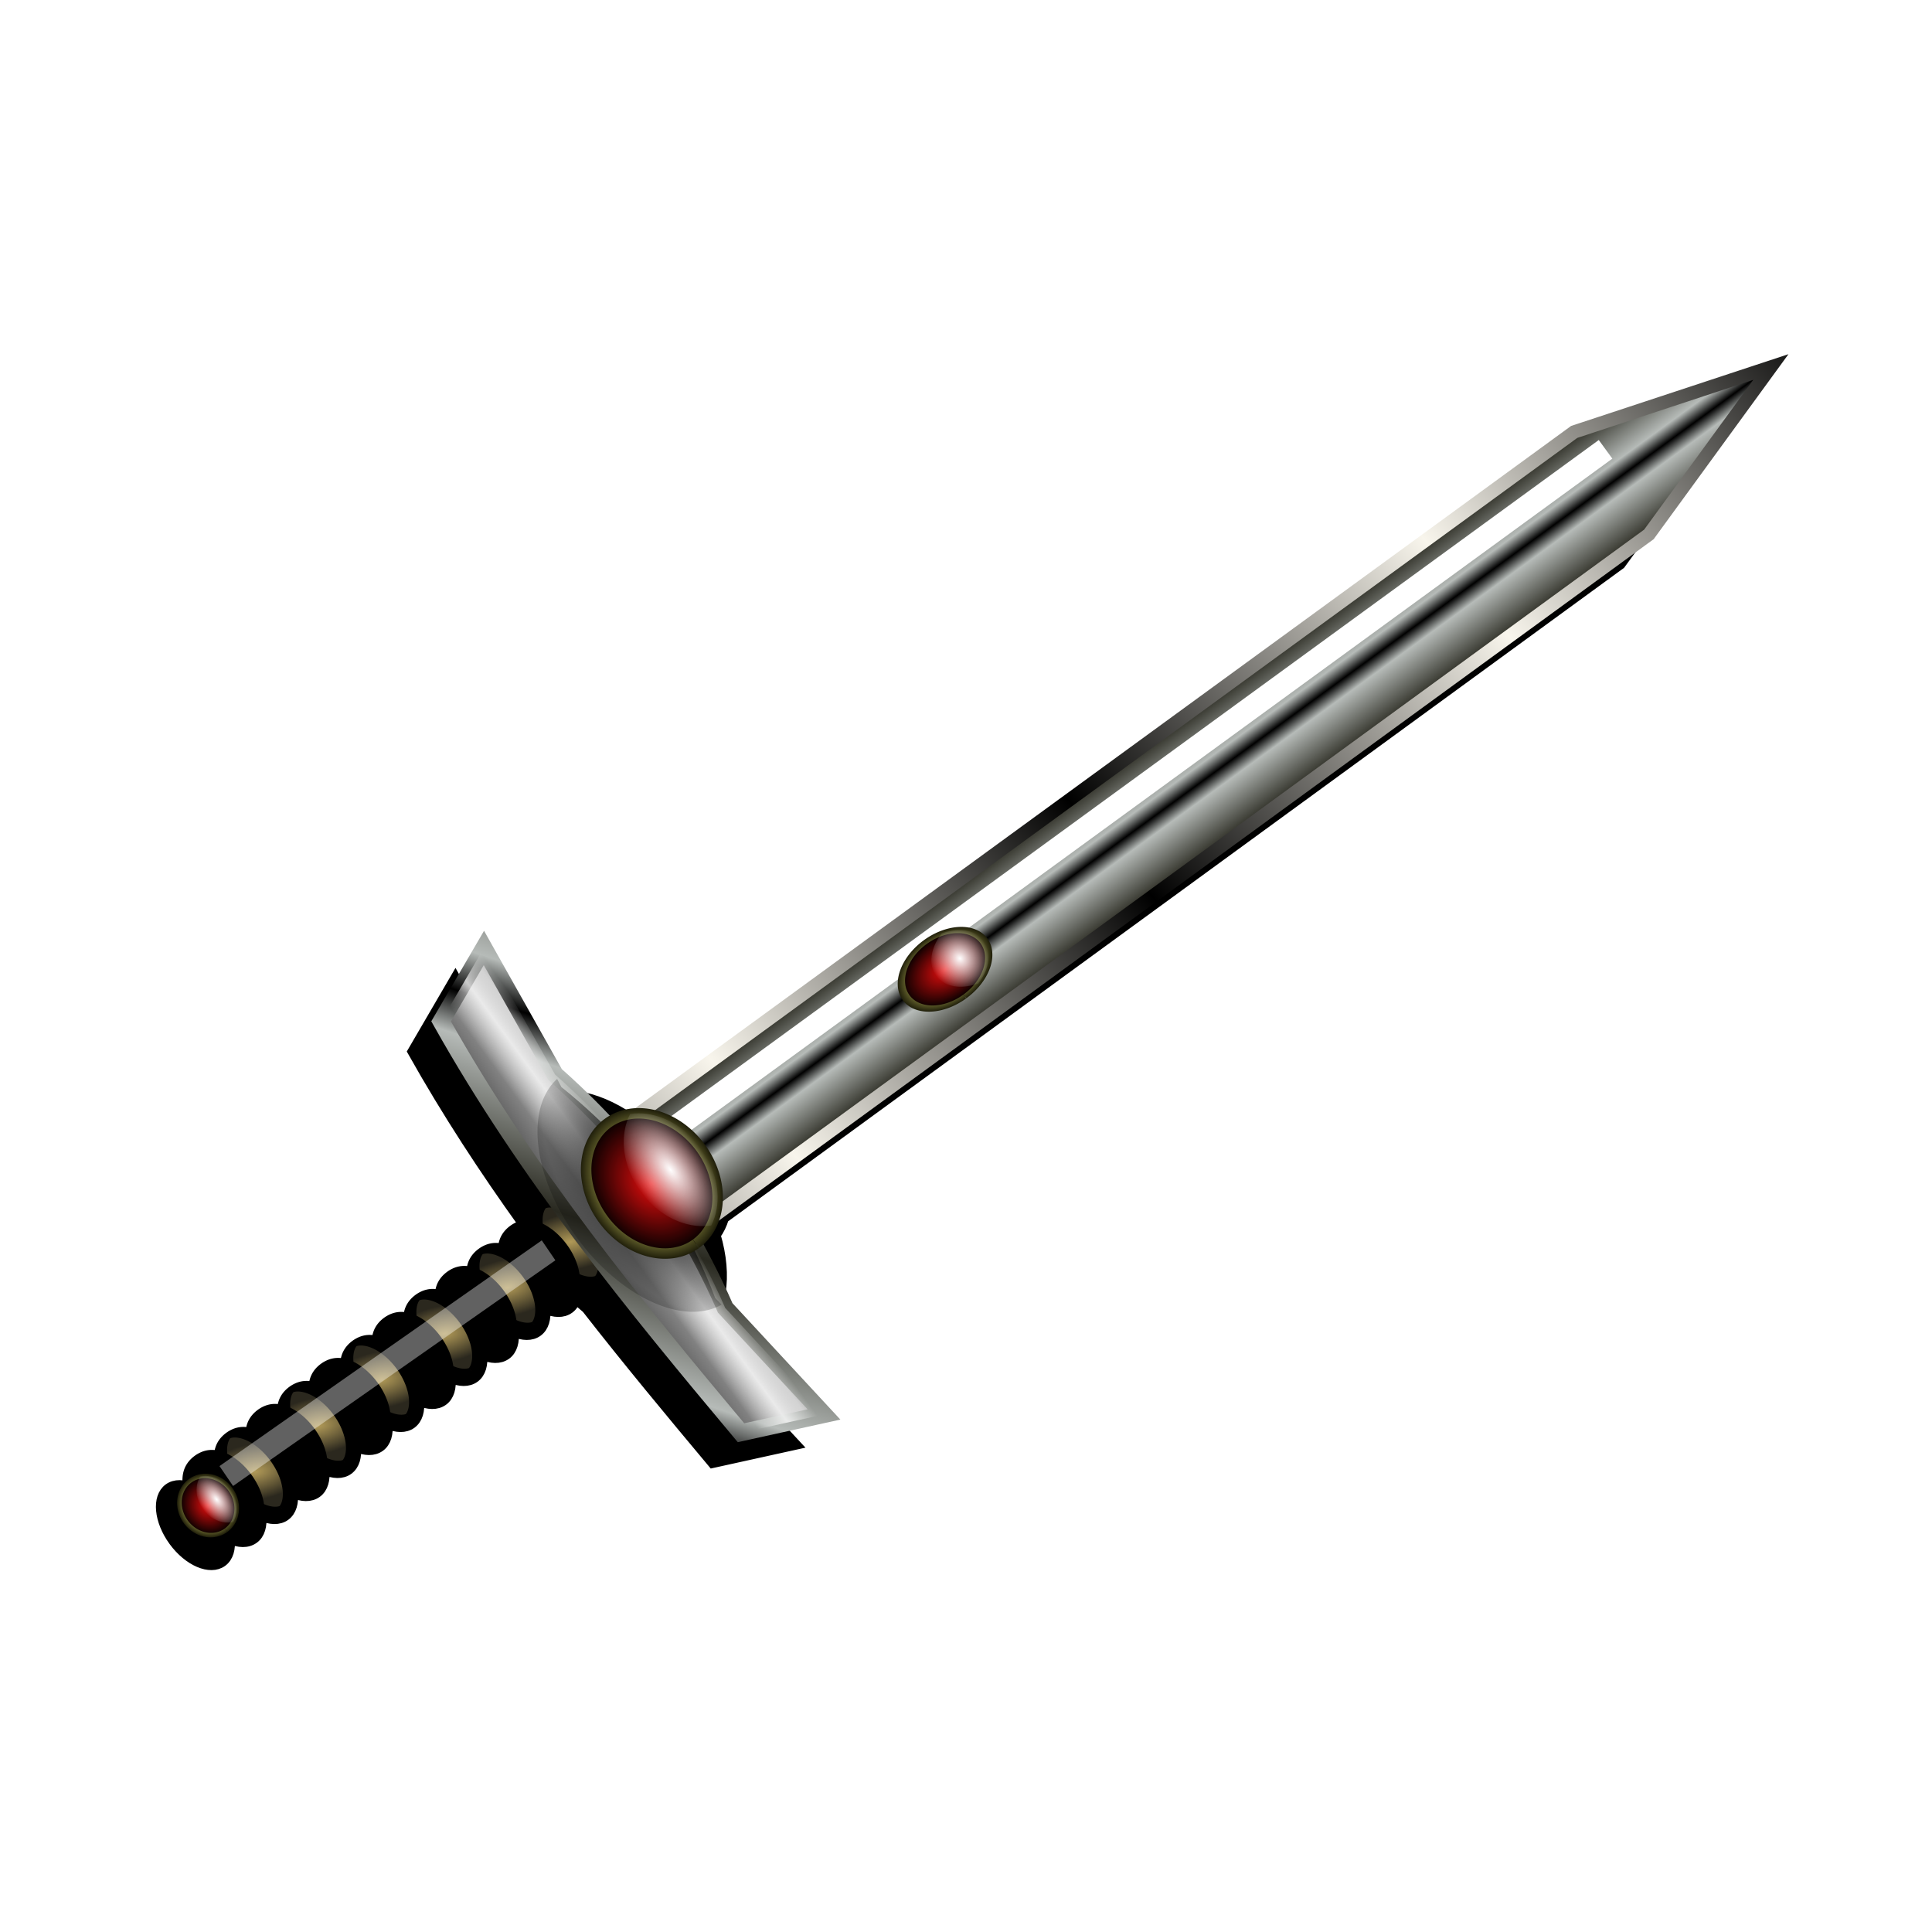 <svg:svg xmlns:dc="http://purl.org/dc/elements/1.1/" xmlns:ns1="http://sodipodi.sourceforge.net/DTD/sodipodi-0.dtd" xmlns:ns2="http://www.inkscape.org/namespaces/inkscape" xmlns:ns3="http://www.w3.org/1999/xlink" xmlns:ns5="http://web.resource.org/cc/" xmlns:rdf="http://www.w3.org/1999/02/22-rdf-syntax-ns#" xmlns:svg="http://www.w3.org/2000/svg" height="1131.967" id="svg2" version="1.0" viewBox="-40.264 -193.475 1131.967 1131.967" width="1131.967" ns1:docbase="C:\Old Drives\Chris\chris's swords" ns1:docname="sword.with.jewles.chis.king.01.svg" ns1:modified="true" ns1:version="0.32" ns2:output_extension="org.inkscape.output.svg.inkscape" ns2:version="0.45+devel">
  <svg:defs id="defs4">
    <svg:linearGradient id="linearGradient36854">
      <svg:stop id="stop36856" offset="0" style="stop-color:#b09957" />
      <svg:stop id="stop36858" offset="1" style="stop-color:#2b281e" />
    </svg:linearGradient>
    <svg:linearGradient id="linearGradient32905">
      <svg:stop id="stop32907" offset="0" style="stop-color:#cac45e" />
      <svg:stop id="stop33886" offset=".768" style="stop-color:#747134" />
      <svg:stop id="stop32909" offset="1" style="stop-color:#1f1e0a" />
    </svg:linearGradient>
    <svg:linearGradient id="linearGradient29935">
      <svg:stop id="stop29937" offset="0" style="stop-color:#292920" />
      <svg:stop id="stop30912" offset=".768" style="stop-color:#b6bbb8" />
      <svg:stop id="stop29939" offset="1" style="stop-color:#000000" />
    </svg:linearGradient>
    <svg:linearGradient id="linearGradient26803" ns2:collect="always">
      <svg:stop id="stop26805" offset="0" style="stop-color:#ffffff" />
      <svg:stop id="stop26807" offset="1" style="stop-color:#ffffff;stop-opacity:0" />
    </svg:linearGradient>
    <svg:linearGradient id="linearGradient25814">
      <svg:stop id="stop25816" offset="0" style="stop-color:#e80d0d" />
      <svg:stop id="stop25818" offset="1" style="stop-color:#000000" />
    </svg:linearGradient>
    <svg:clipPath clipPathUnits="userSpaceOnUse" id="clipPath25828">
      <svg:path d="m409.62 254.29a64.423 51.923 0 1 1 0 -0.17" id="path25830" style="fill:url(#radialGradient25832)" transform="translate(0,40)" ns1:cx="345.19232" ns1:cy="254.28526" ns1:end="6.2800626" ns1:open="true" ns1:rx="64.42308" ns1:ry="51.923077" ns1:start="0" ns1:type="arc" />
    </svg:clipPath>
    <svg:radialGradient cx="345.19" cy="254.29" gradientTransform="matrix(1 0 0 .806 0 49.339)" gradientUnits="userSpaceOnUse" id="radialGradient25832" r="64.423" ns2:collect="always" ns3:href="#linearGradient25814" />
    <svg:filter height="1.096" id="filter31917" width="2.36" x="-0.68" y="-.048" ns2:collect="always">
      <svg:feGaussianBlur id="feGaussianBlur31919" stdDeviation="11.769" ns2:collect="always" />
    </svg:filter>
    <svg:clipPath clipPathUnits="userSpaceOnUse" id="clipPath38865">
      <svg:path d="m72.269 820.84l84.571 10s42.28-10 84.57-10 84.57 10 84.57 10l84.57-10-20 65.61c-97.57 6.51-195.36 12.23-298.28 0l-20.001-65.61z" id="path38867" style="fill:#5e5e5e" ns1:nodetypes="cczccccc" />
    </svg:clipPath>
    <svg:filter id="filter43742" ns2:collect="always">
      <svg:feGaussianBlur id="feGaussianBlur43744" stdDeviation="1.123" ns2:collect="always" />
    </svg:filter>
    <svg:filter id="filter45700" ns2:collect="always">
      <svg:feGaussianBlur id="feGaussianBlur45702" stdDeviation="1.955" ns2:collect="always" />
    </svg:filter>
    <svg:filter id="filter47048" ns2:collect="always">
      <svg:feGaussianBlur id="feGaussianBlur47050" stdDeviation="16.229" ns2:collect="always" />
    </svg:filter>
    <svg:radialGradient cx="-38.954" cy="684.35" gradientTransform="matrix(.657 -.289 .142 .323 -110.66 451.85)" gradientUnits="userSpaceOnUse" id="radialGradient47089" r="77.656" ns2:collect="always" ns3:href="#linearGradient36854" />
    <svg:linearGradient gradientTransform="translate(0,2)" gradientUnits="userSpaceOnUse" id="linearGradient47113" spreadMethod="reflect" x1="235.77" x2="235.77" y1="877.59" y2="835.56" ns2:collect="always">
      <svg:stop id="stop40817" offset="0" style="stop-color:#5e5e5e" />
      <svg:stop id="stop40819" offset="1" style="stop-color:#c5c5c5" />
    </svg:linearGradient>
    <svg:linearGradient gradientTransform="translate(0,2)" gradientUnits="userSpaceOnUse" id="linearGradient47115" spreadMethod="reflect" x1="287.15" x2="348.41" y1="832.49" y2="917.57" ns2:collect="always" ns3:href="#linearGradient29935" />
    <svg:linearGradient gradientUnits="userSpaceOnUse" id="linearGradient47117" spreadMethod="reflect" x1="404.91" x2="404.91" y1="848.71" y2="881.64" ns2:collect="always">
      <svg:stop id="stop44719" offset="0" style="stop-color:#ffffff" />
      <svg:stop id="stop45694" offset=".5" style="stop-color:#ffffff;stop-opacity:0" />
      <svg:stop id="stop44721" offset="1" style="stop-color:#ffffff;stop-opacity:0" />
    </svg:linearGradient>
    <svg:radialGradient cx="241.41" cy="786.46" gradientTransform="matrix(1 0 0 .378 0 532.43)" gradientUnits="userSpaceOnUse" id="radialGradient47119" r="90.721" ns2:collect="always">
      <svg:stop id="stop39840" offset="0" style="stop-color:#000000" />
      <svg:stop id="stop39842" offset="1" style="stop-color:#000000;stop-opacity:.196" />
    </svg:radialGradient>
    <svg:linearGradient gradientTransform="matrix(.319 0 0 1.358 133.52 -46.327)" gradientUnits="userSpaceOnUse" id="linearGradient47121" spreadMethod="reflect" x1="203.85" x2="320.19" y1="381.21" y2="381.21" ns2:collect="always" ns3:href="#linearGradient29935" />
    <svg:linearGradient gradientTransform="matrix(.39 0 0 .39 112.3 426.4)" gradientUnits="userSpaceOnUse" id="linearGradient47123" spreadMethod="reflect" x1="363.45" x2="421.54" y1="-484.4" y2="173.75" ns2:collect="always">
      <svg:stop id="stop18903" offset="0" style="stop-color:#f8f5ec" />
      <svg:stop id="stop18905" offset="1" style="stop-color:#000000" />
    </svg:linearGradient>
    <svg:radialGradient cx="345.19" cy="254.29" gradientTransform="matrix(1 0 0 .819 0 46.118)" gradientUnits="userSpaceOnUse" id="radialGradient47127" r="68.923" ns2:collect="always" ns3:href="#linearGradient32905" />
    <svg:radialGradient cx="345.19" cy="274.29" gradientTransform="matrix(1 0 0 .496 0 138.37)" gradientUnits="userSpaceOnUse" id="radialGradient47129" r="64.423" ns2:collect="always" ns3:href="#linearGradient26803" />
    <svg:filter id="filter48139" ns2:collect="always">
      <svg:feGaussianBlur id="feGaussianBlur48141" stdDeviation="3.407" ns2:collect="always" />
    </svg:filter>
  </svg:defs>
  <ns1:namedview bordercolor="#666666" borderopacity="1.0" gridtolerance="10000" guidetolerance="10" height="744.094px" id="base" objecttolerance="10" pagecolor="#ffffff" width="1052.362px" ns2:current-layer="layer1" ns2:cx="506.39724" ns2:cy="391.58653" ns2:document-units="px" ns2:pageopacity="0.0" ns2:pageshadow="2" ns2:window-height="721" ns2:window-width="1024" ns2:window-x="-4" ns2:window-y="-4" ns2:zoom="0.63727355" />
  <svg:g id="layer1" ns2:groupmode="layer" ns2:label="Layer 1">
    <svg:g id="g47052" transform="translate(-9.151 23.669)">
      <svg:path d="m989.75 15.311l-115.22 38.062-525.35 383.19c-3.77-0.1-7.47 0.43-10.96 1.59-20.9-14.19-42.77-17.93-57.04-7.53-0.57 0.42-1.11 0.86-1.65 1.32-1.22-1.08-2.03-1.79-2.03-1.79l-41.78-74.21-25.07 43.03c20.11 35.79 42.06 69.29 65.1 101.34 0.01 0.02 0.01 0.04 0.03 0.06 0.63 1.46 1.26 2.92 1.97 4.38-2.5-0.06-4.78 0.54-6.66 1.9-3.64 2.66-5.04 7.64-4.34 13.47-5.34-2.44-10.52-2.65-14.16 0-3.64 2.66-5.01 7.64-4.31 13.47-5.34-2.44-10.51-2.62-14.16 0.03-3.64 2.66-5.04 7.64-4.34 13.47-5.34-2.44-10.51-2.66-14.16 0-3.64 2.66-5.01 7.64-4.31 13.47-5.34-2.45-10.51-2.66-14.16 0-3.64 2.65-5.03 7.65-4.34 13.47-5.34-2.44-10.52-2.63-14.16 0.03s-5.01 7.64-4.31 13.47c-5.35-2.45-10.51-2.66-14.16 0-3.63 2.65-5.03 7.65-4.34 13.47-5.34-2.44-10.51-2.63-14.16 0.03-3.64 2.66-5 7.64-4.31 13.47-5.35-2.46-10.51-2.66-14.15 0-3.64 2.65-5.04 7.65-4.35 13.47-5.33-2.44-10.51-2.63-14.15 0.03-3.65 2.66-5.014 7.63-4.32 13.47-5.346-2.46-10.504-2.66-14.153 0-3.645 2.66-5.041 7.63-4.344 13.47-5.337-2.44-10.515-2.63-14.156 0.03-7.031 5.13-5.734 18.9 2.906 30.75 8.639 11.84 21.375 17.28 28.406 12.15l0.031-0.03c3.61-2.66 5-7.64 4.31-13.44 5.33 2.43 10.49 2.63 14.13-0.03l0.06-0.03c3.62-2.67 4.98-7.62 4.28-13.44 5.34 2.45 10.51 2.66 14.16 0l0.03-0.03c3.61-2.66 5-7.61 4.31-13.4 5.33 2.42 10.49 2.62 14.13-0.03l0.06-0.04c3.62-2.66 4.97-7.65 4.28-13.46 5.34 2.44 10.51 2.65 14.16 0l0.03-0.04c3.61-2.66 5-7.61 4.31-13.4 5.33 2.42 10.49 2.62 14.13-0.03l0.06-0.03c3.61-2.67 4.97-7.64 4.28-13.44 5.34 2.44 10.51 2.62 14.16-0.03l0.03-0.03c3.61-2.67 5-7.63 4.31-13.44 5.33 2.43 10.48 2.65 14.12 0l0.07-0.03c3.61-2.67 4.96-7.64 4.28-13.44 5.33 2.44 10.51 2.62 14.15-0.03l0.04-0.03c3.61-2.67 5-7.63 4.31-13.44 5.33 2.43 10.48 2.65 14.12 0l0.07-0.03c3.61-2.67 4.96-7.64 4.28-13.44 5.33 2.44 10.51 2.63 14.15-0.03l0.03-0.03c3.62-2.67 5.01-7.63 4.32-13.44 5.33 2.44 10.48 2.66 14.12 0l0.06-0.03c1.86-1.37 3.11-3.36 3.82-5.75 2.09 1.99 4.22 3.88 6.37 5.66 24.07 30.86 48.9 60.75 73.81 90.53l48.66-10.72-57.94-62.44s-0.4-0.98-1.06-2.47c0.6-0.37 1.2-0.76 1.78-1.19l0.13-0.09c14.16-10.45 17.24-32.37 10.12-56.53 2.17-2.96 3.79-6.32 4.85-9.94l525.34-383.19 71.44-98.089z" id="path45833" style="filter:url(#filter47048);stroke:#000000;stroke-width:5.959;fill:#000000" />
      <svg:g id="g45728" transform="matrix(.589 .808 -.808 .589 882.87 -203.76)">
        <svg:g id="g36906" transform="matrix(.715 0 0 1 67.367 -11.101)">
          <svg:path d="m28.703 684.35a67.656 17.427 0 1 1 -0.001 -0.05" id="path35883" style="stroke:#000000;stroke-width:10;fill:url(#radialGradient47089)" transform="matrix(.549 0 0 .905 256.96 281.09)" ns1:cx="-38.953632" ns1:cy="684.35284" ns1:end="6.2800626" ns1:open="true" ns1:rx="67.656311" ns1:ry="17.426626" ns1:start="0" ns1:type="arc" />
          <svg:path d="m28.703 684.35a67.656 17.427 0 1 1 -0.001 -0.05" id="path36862" style="stroke:#000000;stroke-width:10;fill:url(#radialGradient47089)" transform="matrix(.549 0 0 .905 256.96 303.97)" ns1:cx="-38.953632" ns1:cy="684.35284" ns1:end="6.2800626" ns1:open="true" ns1:rx="67.656311" ns1:ry="17.426626" ns1:start="0" ns1:type="arc" />
          <svg:path d="m28.703 684.35a67.656 17.427 0 1 1 -0.001 -0.05" id="path36866" style="stroke:#000000;stroke-width:10;fill:url(#radialGradient47089)" transform="matrix(.549 0 0 .905 256.96 326.85)" ns1:cx="-38.953632" ns1:cy="684.35284" ns1:end="6.2800626" ns1:open="true" ns1:rx="67.656311" ns1:ry="17.426626" ns1:start="0" ns1:type="arc" />
          <svg:path d="m28.703 684.35a67.656 17.427 0 1 1 -0.001 -0.05" id="path36870" style="stroke:#000000;stroke-width:10;fill:url(#radialGradient47089)" transform="matrix(.549 0 0 .905 256.96 349.73)" ns1:cx="-38.953632" ns1:cy="684.35284" ns1:end="6.2800626" ns1:open="true" ns1:rx="67.656311" ns1:ry="17.426626" ns1:start="0" ns1:type="arc" />
          <svg:path d="m28.703 684.35a67.656 17.427 0 1 1 -0.001 -0.05" id="path36874" style="stroke:#000000;stroke-width:10;fill:url(#radialGradient47089)" transform="matrix(.549 0 0 .905 256.96 372.61)" ns1:cx="-38.953632" ns1:cy="684.35284" ns1:end="6.2800626" ns1:open="true" ns1:rx="67.656311" ns1:ry="17.426626" ns1:start="0" ns1:type="arc" />
          <svg:path d="m28.703 684.35a67.656 17.427 0 1 1 -0.001 -0.05" id="path36878" style="stroke:#000000;stroke-width:10;fill:url(#radialGradient47089)" transform="matrix(.549 0 0 .905 256.96 395.48)" ns1:cx="-38.953632" ns1:cy="684.35284" ns1:end="6.2800626" ns1:open="true" ns1:rx="67.656311" ns1:ry="17.426626" ns1:start="0" ns1:type="arc" />
          <svg:path d="m28.703 684.35a67.656 17.427 0 1 1 -0.001 -0.05" id="path36882" style="stroke:#000000;stroke-width:10;fill:url(#radialGradient47089)" transform="matrix(.549 0 0 .905 256.96 418.36)" ns1:cx="-38.953632" ns1:cy="684.35284" ns1:end="6.2800626" ns1:open="true" ns1:rx="67.656311" ns1:ry="17.426626" ns1:start="0" ns1:type="arc" />
          <svg:path d="m28.703 684.35a67.656 17.427 0 1 1 -0.001 -0.05" id="path36886" style="stroke:#000000;stroke-width:10;fill:url(#radialGradient47089)" transform="matrix(.549 0 0 .905 256.96 441.24)" ns1:cx="-38.953632" ns1:cy="684.35284" ns1:end="6.2800626" ns1:open="true" ns1:rx="67.656311" ns1:ry="17.426626" ns1:start="0" ns1:type="arc" />
          <svg:path d="m28.703 684.35a67.656 17.427 0 1 1 -0.001 -0.05" id="path36890" style="stroke:#000000;stroke-width:10;fill:url(#radialGradient47089)" transform="matrix(.549 0 0 .905 256.96 464.12)" ns1:cx="-38.953632" ns1:cy="684.35284" ns1:end="6.2800626" ns1:open="true" ns1:rx="67.656311" ns1:ry="17.426626" ns1:start="0" ns1:type="arc" />
          <svg:path d="m28.703 684.35a67.656 17.427 0 1 1 -0.001 -0.05" id="path36894" style="stroke:#000000;stroke-width:10;fill:url(#radialGradient47089)" transform="matrix(.549 0 0 .905 256.96 487)" ns1:cx="-38.953632" ns1:cy="684.35284" ns1:end="6.2800626" ns1:open="true" ns1:rx="67.656311" ns1:ry="17.426626" ns1:start="0" ns1:type="arc" />
          <svg:path d="m28.703 684.35a67.656 17.427 0 1 1 -0.001 -0.05" id="path36898" style="stroke:#000000;stroke-width:10;fill:url(#radialGradient47089)" transform="matrix(.549 0 0 .905 256.96 509.88)" ns1:cx="-38.953632" ns1:cy="684.35284" ns1:end="6.2800626" ns1:open="true" ns1:rx="67.656311" ns1:ry="17.426626" ns1:start="0" ns1:type="arc" />
          <svg:path d="m28.703 684.35a67.656 17.427 0 1 1 -0.001 -0.05" id="path36902" style="stroke:#000000;stroke-width:10;fill:url(#radialGradient47089)" transform="matrix(.549 0 0 .905 256.96 532.76)" ns1:cx="-38.953632" ns1:cy="684.35284" ns1:end="6.2800626" ns1:open="true" ns1:rx="67.656311" ns1:ry="17.426626" ns1:start="0" ns1:type="arc" />
        </svg:g>
        <svg:path d="m66.631 828.84l84.569 10s42.29-10 84.57-10c42.29 0 84.57 10 84.57 10l84.57-10-20 45.61c-97.56 6.51-195.36 12.23-298.28 0l-19.999-45.61z" id="rect36920" style="stroke:url(#linearGradient47115);stroke-width:10;fill:url(#linearGradient47113)" ns1:nodetypes="cczccccc" />
        <svg:path d="m66.631 828.84l84.569 10s42.29-10 84.57-10c42.29 0 84.57 10 84.57 10l84.57-10-20 45.61c-97.56 6.51-195.36 12.23-298.28 0l-19.999-45.61z" id="path43746" style="opacity:.867;filter:url(#filter45700);fill:url(#linearGradient47117)" ns1:nodetypes="cczccccc" />
        <svg:path clip-path="url(#clipPath38865)" d="m332.13 827.35a90.721 43.567 0 1 1 0 -0.13" id="path37892" style="filter:url(#filter43742);fill:url(#radialGradient47119)" transform="matrix(.904 0 0 1.116 17.508 -87.048)" ns1:cx="241.41002" ns1:cy="827.3537" ns1:end="6.2800626" ns1:open="true" ns1:rx="90.720963" ns1:ry="43.566563" ns1:start="0" ns1:type="arc" />
        <svg:path d="m198.62 134.45l37.15-115.53 37.16 115.53v673.72h-74.31v-673.72z" id="rect27802" style="stroke:url(#linearGradient47123);stroke-width:7.806;fill:url(#linearGradient47121)" ns1:nodetypes="cccccc" />
        <svg:rect height="488.46" id="rect30914" style="filter:url(#filter31917);fill:#ffffff" transform="matrix(.39 0 0 1.399 112.56 -72.507)" width="34.615" x="252.25" y="141.62" />
        <svg:g id="g33892" transform="matrix(.099 0 0 .157 147.18 585.03)">
          <svg:path d="m409.62 254.29a64.423 51.923 0 1 1 0 -0.17" id="path33894" style="stroke:url(#radialGradient47127);stroke-width:9;fill:url(#radialGradient25832)" transform="matrix(3.09 0 0 3.462 -170.4 -671.01)" ns1:cx="345.19232" ns1:cy="254.28526" ns1:end="6.2800626" ns1:open="true" ns1:rx="64.42308" ns1:ry="51.923077" ns1:start="0" ns1:type="arc" />
          <svg:path clip-path="url(#clipPath25828)" d="m409.62 254.29a64.423 51.923 0 1 1 0 -0.17" id="path33896" style="fill:url(#radialGradient47129)" transform="matrix(3.09 0 0 3.462 -170.4 -809.48)" ns1:cx="345.19232" ns1:cy="254.28526" ns1:end="6.2800626" ns1:open="true" ns1:rx="64.42308" ns1:ry="51.923077" ns1:start="0" ns1:type="arc" />
        </svg:g>
        <svg:g id="g33904" transform="matrix(.099 0 0 .157 147.18 496.08)">
          <svg:path d="m409.62 254.29a64.423 51.923 0 1 1 0 -0.17" id="path33906" style="stroke:url(#radialGradient47127);stroke-width:9;fill:url(#radialGradient25832)" transform="matrix(3.09 0 0 3.462 -170.4 -671.01)" ns1:cx="345.19232" ns1:cy="254.28526" ns1:end="6.2800626" ns1:open="true" ns1:rx="64.42308" ns1:ry="51.923077" ns1:start="0" ns1:type="arc" />
          <svg:path clip-path="url(#clipPath25828)" d="m409.62 254.29a64.423 51.923 0 1 1 0 -0.17" id="path33908" style="fill:url(#radialGradient47129)" transform="matrix(3.09 0 0 3.462 -170.4 -809.48)" ns1:cx="345.19232" ns1:cy="254.28526" ns1:end="6.2800626" ns1:open="true" ns1:rx="64.42308" ns1:ry="51.923077" ns1:start="0" ns1:type="arc" />
        </svg:g>
        <svg:g id="g35863" transform="matrix(.22 0 0 .197 38.941 789.4)">
          <svg:path d="m409.62 254.29a64.423 51.923 0 1 1 0 -0.17" id="path35865" style="stroke:url(#radialGradient47127);stroke-width:9;fill:url(#radialGradient25832)" transform="matrix(3.09 0 0 3.462 -170.4 -671.01)" ns1:cx="345.19232" ns1:cy="254.28526" ns1:end="6.2800626" ns1:open="true" ns1:rx="64.42308" ns1:ry="51.923077" ns1:start="0" ns1:type="arc" />
          <svg:path clip-path="url(#clipPath25828)" d="m409.62 254.29a64.423 51.923 0 1 1 0 -0.17" id="path35867" style="fill:url(#radialGradient47129)" transform="matrix(3.09 0 0 3.462 -170.4 -809.48)" ns1:cx="345.19232" ns1:cy="254.28526" ns1:end="6.2800626" ns1:open="true" ns1:rx="64.42308" ns1:ry="51.923077" ns1:start="0" ns1:type="arc" />
        </svg:g>
        <svg:g id="g45704" transform="matrix(.07 0 0 .07 173.51 871.36)">
          <svg:path d="m409.62 254.29a64.423 51.923 0 1 1 0 -0.17" id="path45706" style="stroke:url(#radialGradient47127);stroke-width:9;fill:url(#radialGradient25832)" transform="matrix(3.09 0 0 3.462 -170.4 -671.01)" ns1:cx="345.19232" ns1:cy="254.28526" ns1:end="6.2800626" ns1:open="true" ns1:rx="64.42308" ns1:ry="51.923077" ns1:start="0" ns1:type="arc" />
          <svg:path clip-path="url(#clipPath25828)" d="m409.62 254.29a64.423 51.923 0 1 1 0 -0.17" id="path45708" style="fill:url(#radialGradient47129)" transform="matrix(3.09 0 0 3.462 -170.4 -809.48)" ns1:cx="345.19232" ns1:cy="254.28526" ns1:end="6.2800626" ns1:open="true" ns1:rx="64.42308" ns1:ry="51.923077" ns1:start="0" ns1:type="arc" />
        </svg:g>
        <svg:g id="g45716" transform="matrix(.09 0 0 .09 154.78 1133.1)">
          <svg:path d="m409.62 254.29a64.423 51.923 0 1 1 0 -0.17" id="path45718" style="stroke:url(#radialGradient47127);stroke-width:9;fill:url(#radialGradient25832)" transform="matrix(3.09 0 0 3.462 -170.4 -671.01)" ns1:cx="345.19232" ns1:cy="254.28526" ns1:end="6.2800626" ns1:open="true" ns1:rx="64.42308" ns1:ry="51.923077" ns1:start="0" ns1:type="arc" />
          <svg:path clip-path="url(#clipPath25828)" d="m409.62 254.29a64.423 51.923 0 1 1 0 -0.17" id="path45720" style="fill:url(#radialGradient47129)" transform="matrix(3.09 0 0 3.462 -170.4 -809.48)" ns1:cx="345.19232" ns1:cy="254.28526" ns1:end="6.2800626" ns1:open="true" ns1:rx="64.42308" ns1:ry="51.923077" ns1:start="0" ns1:type="arc" />
        </svg:g>
      </svg:g>
    </svg:g>
    <svg:path d="m277.16 533.27l7.97 11.67-188.83 132.23-7.962-11.66 188.82-132.24z" id="rect47155" style="opacity:.617;filter:url(#filter48139);fill:#ffffff" ns1:nodetypes="ccccc" />
  </svg:g>
</svg:svg>